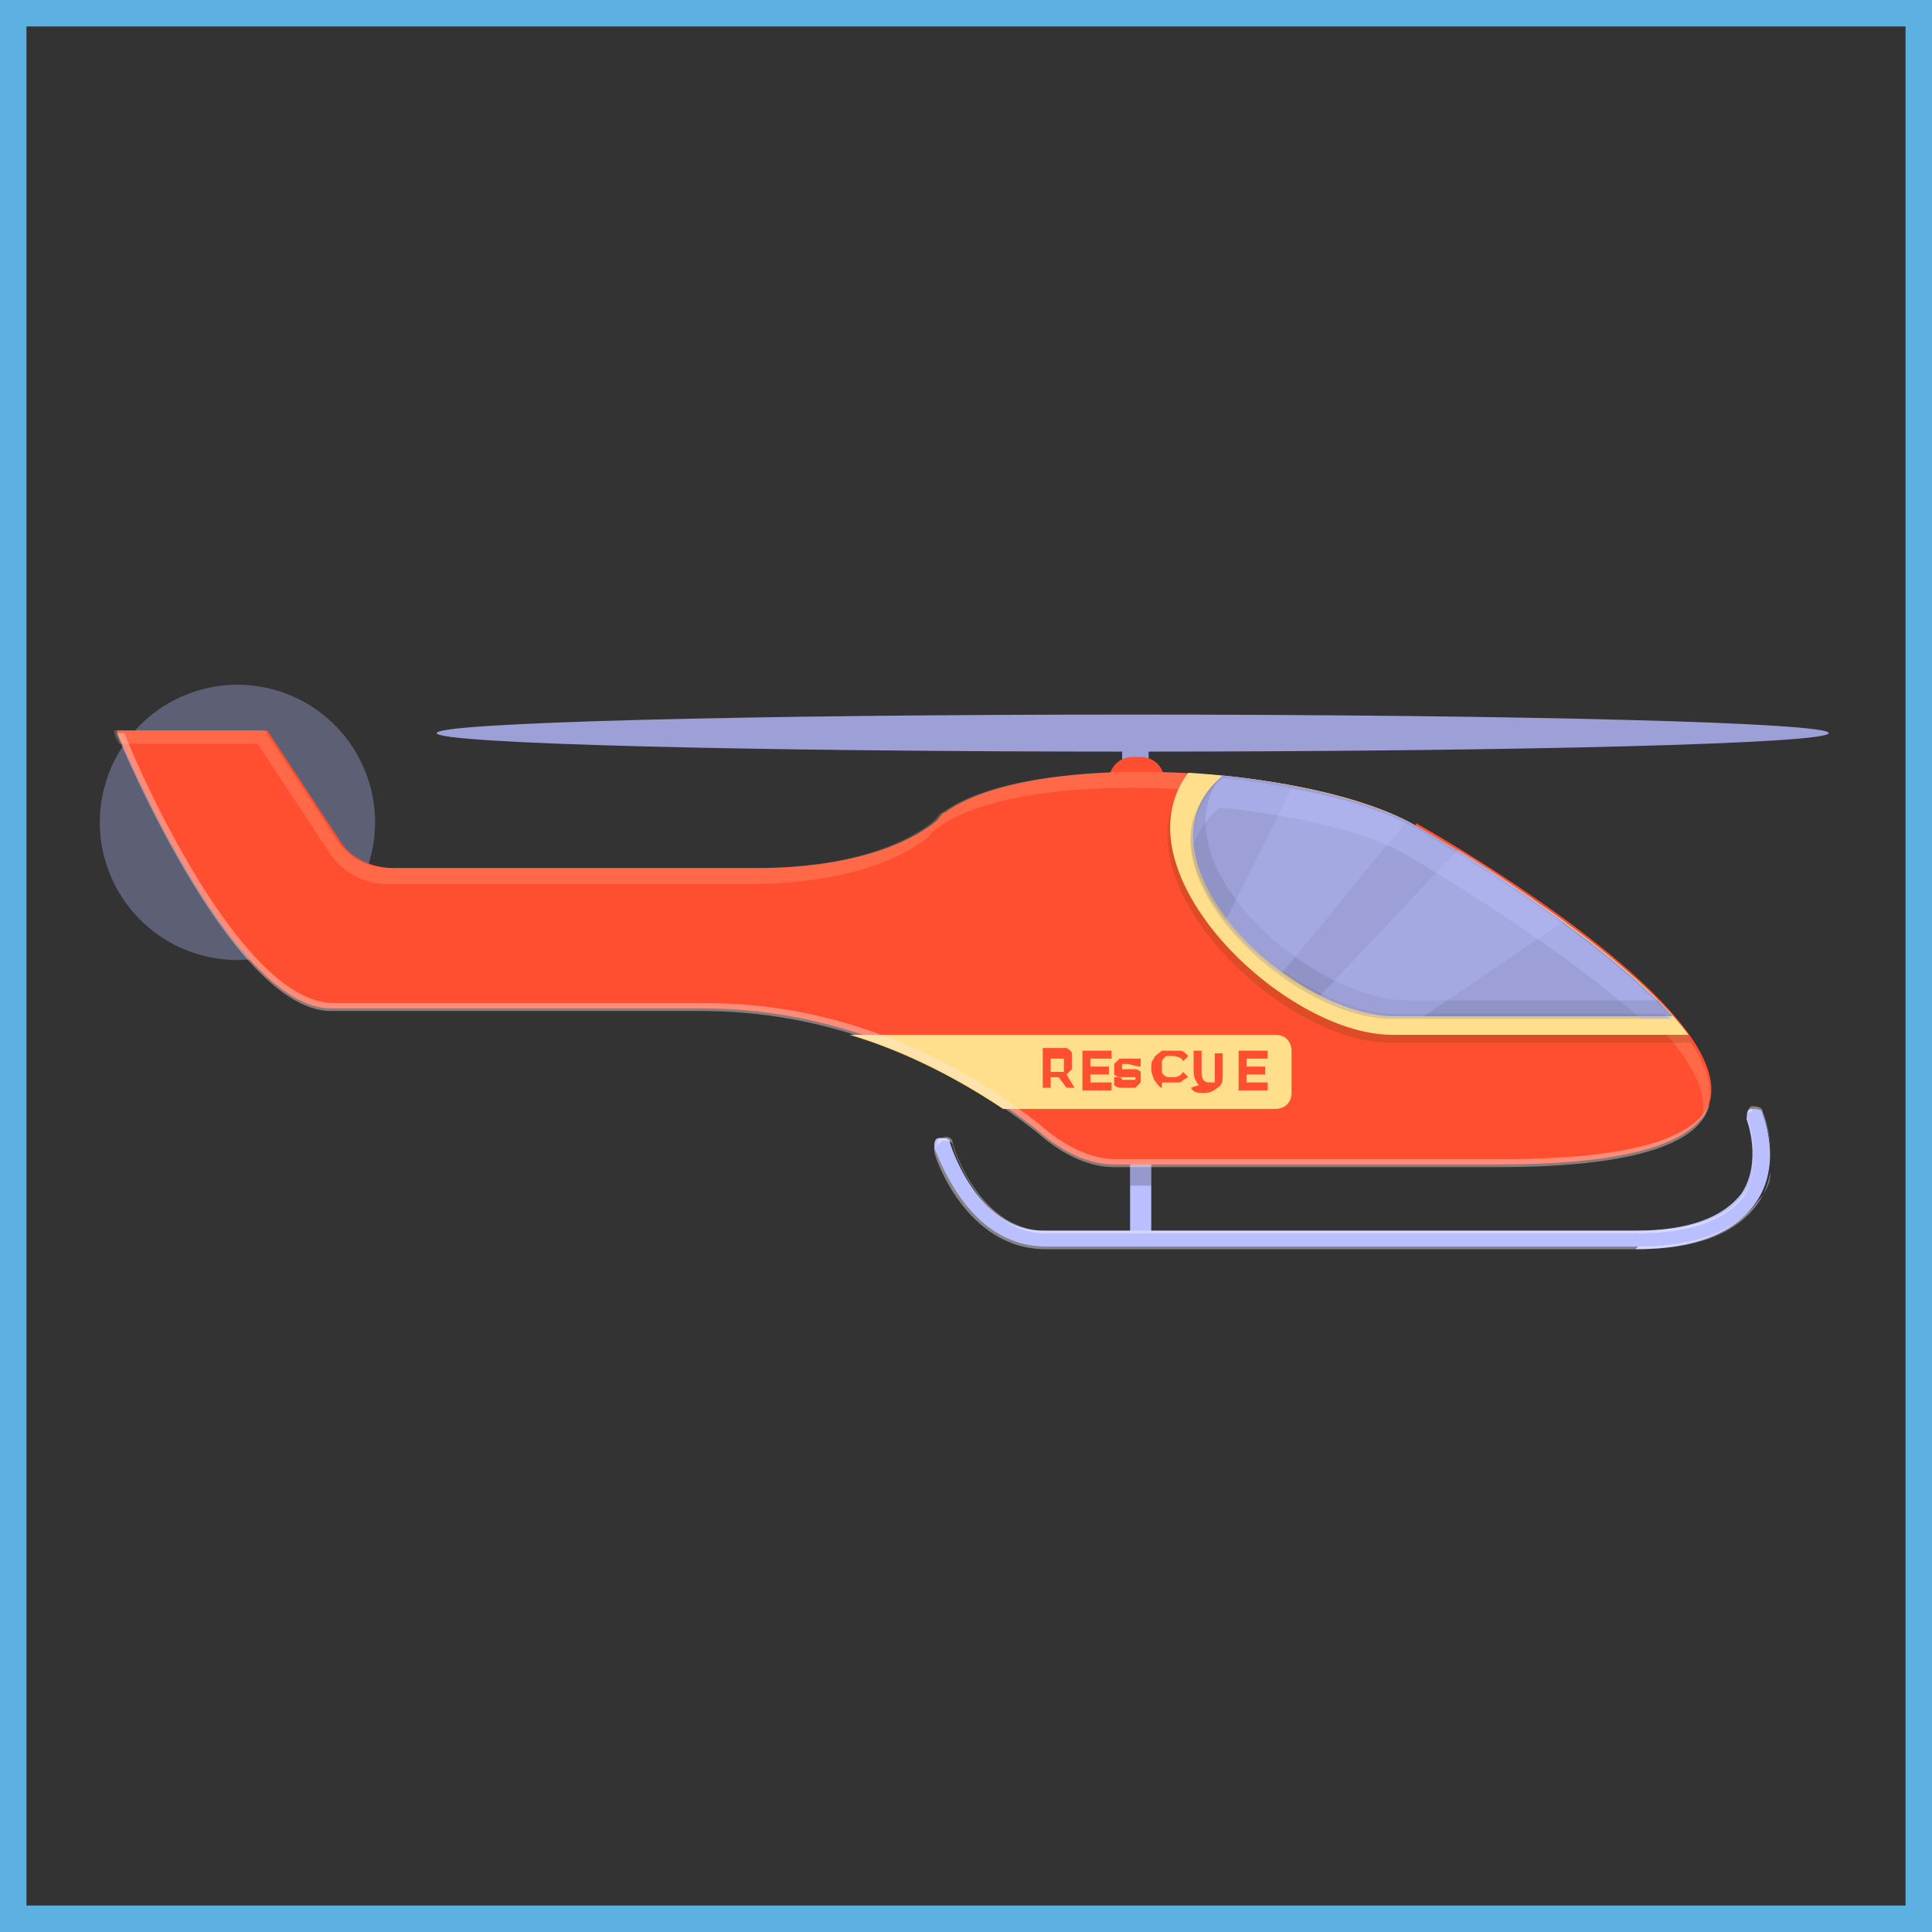 <?xml version="1.0" encoding="UTF-8"?>
<svg id="Layer_1" xmlns="http://www.w3.org/2000/svg" version="1.1" viewBox="0 0 73 73">
  <rect x="0" y="0" width="73" height="73" fill="#333333" stroke="none"/>
  <!-- Generator: Adobe Illustrator 29.4.0, SVG Export Plug-In . SVG Version: 2.1.0 Build 152)  -->
  <defs>
    <style>
      .st0 {
        fill: #ff4f30;
      }

      .st1 {
        fill: #5f6182;
      }

      .st1, .st2, .st3, .st4 {
        opacity: .2;
      }

      .st5 {
        fill: #ffe9e6;
      }

      .st5, .st6, .st7, .st8 {
        opacity: .4;
      }

      .st9 {
        fill: #43455c;
      }

      .st10 {
        opacity: .3;
      }

      .st11 {
        fill: #fff;
      }

      .st12 {
        fill: none;
        stroke: #5cb0e2;
        stroke-miterlimit: 10;
      }

      .st13 {
        fill: #ffdf8b;
      }

      .st14, .st7 {
        fill: #9ca0d6;
      }

      .st15, .st8 {
        fill: #babfff;
      }

      .st16 {
        fill: #ab2020;
      }

      .st16, .st17 {
        opacity: 0;
      }

      .st3 {
        fill: #ffd3a6;
      }

      .st4 {
        fill: #5c4405;
      }
    </style>
  </defs>
  <rect class="st12" x=".5" y=".5" width="72" height="72"/>
  <g>
    <circle class="st7" cx="9" cy="31" r="5.2" transform="translate(-23.3 31.8) rotate(-75.1)"/>
    <rect class="st15" x="42.7" y="43" width=".8" height="3.7"/>
    <rect class="st14" x="42.4" y="27.4" width="1" height="1.7"/>
    <path class="st0" d="M43.1,30.4h-.3c-.5,0-.9-.4-.9-.9h0c0-.5.4-.9.9-.9h.3c.5,0,.9.4.9.9h0c0,.5-.4.9-.9.9Z"/>
    <path class="st2" d="M42.7,44.8h.8v-1.7h-.8v1.7Z"/>
    <path class="st0" d="M53.5,31.2c-4-2.3-14.5-2.9-17.8-.5-.1,0-.2.2-.3.3-.7.6-2.7,1.8-6.8,1.8h-13.7c-.9,0-1.7-.4-2.1-1.1l-2.7-4.1h-5.7s4.3,10.5,8.1,10.5h13.6c1.6,0,7.1-.1,13.1,4.6h0c.9.8,1.9,1.3,2.9,1.3h14.5c18,0,.8-10.7-3.1-12.9Z"/>
    <path class="st13" d="M48.8,41.4v-1.7c0-.3-.2-.6-.6-.6h-16.1c1.7.5,3.7,1.4,5.8,2.8h10.3c.3,0,.6-.2.6-.6Z"/>
    <path class="st5" d="M56.7,43.8h-14.5c-1,0-2-.5-2.9-1.3h0c-6-4.7-11.4-4.6-13.1-4.6h-13.6c-3.4,0-7.2-8.4-7.9-10.2h-.3s4.3,10.5,8.1,10.5h13.6c1.6,0,7.1-.1,13.1,4.6h0c.9.8,1.9,1.3,2.9,1.3h14.5c5.5,0,7.7-1,8-2.4-.6,1.3-2.9,2.1-7.9,2.1Z"/>
    <path class="st3" d="M9.8,28.2l2.7,4.1c.5.7,1.3,1.1,2.1,1.1h13.7c4.1,0,6.1-1.2,6.8-1.8,0-.1.2-.2.3-.3,3.2-2.4,13.8-1.8,17.8.5,2.8,1.6,12,7.3,11.1,10.5,2.2-3.2-8-9.4-10.9-11.1-4-2.3-14.5-2.9-17.8-.5-.1,0-.2.2-.3.3-.7.6-2.7,1.8-6.8,1.8h-13.7c-.9,0-1.7-.4-2.1-1.1l-2.7-4.1h-5.7s0,.2.2.5h5.2Z"/>
    <path class="st16" d="M57,42.6h-14.5c-1,0-2-.5-2.9-1.3h0c-6-4.7-11.4-4.6-13.1-4.6h-13.6c-2.9,0-6.1-6.1-7.4-9h-1.1s4.3,10.5,8.1,10.5h13.6c1.6,0,7.1-.1,13.1,4.6h0c.9.8,1.9,1.3,2.9,1.3h14.5c6.4,0,8.3-1.3,8.1-3.1-.9,1-3.2,1.6-7.6,1.6Z"/>
    <path class="st4" d="M57.2,33.6c-1.6-.9-3-1.7-3.8-2.1-1.9-1.1-5.3-1.8-8.6-2-2.8,3.7,3.6,9.9,7.7,9.9h11.4c-1.3-1.9-4.2-4.1-6.7-5.8Z"/>
    <path class="st13" d="M53.5,31.2c-1.9-1.1-5.3-1.8-8.6-2-2.8,3.7,3.6,9.9,7.7,9.9h11.2c-2.3-3.1-8.2-6.7-10.3-7.9Z"/>
    <path class="st14" d="M53.5,31.2c-1.6-.9-4.4-1.6-7.3-1.9-3.7,3.1,2.6,9.1,6.5,9.1h10.5c-2.6-2.9-7.8-6.1-9.7-7.2Z"/>
    <path class="st8" d="M46,30.5c2.9.3,5.7.9,7.3,1.9,1.7,1,5.9,3.6,8.7,6.1h1.2c-2.6-2.9-7.8-6.1-9.7-7.2-1.6-.9-4.4-1.6-7.3-1.9-.8.7-1.2,1.6-1.1,2.5.2-.5.5-1,1-1.4Z"/>
    <path class="st1" d="M62.6,37.8h-9.4c-3.6,0-9.3-5-7.2-8.3-3.4,3.2,2.8,8.9,6.7,8.9h10.5c-.2-.2-.4-.4-.6-.7Z"/>
    <g>
      <path class="st1" d="M52.7,38.3c-3.5,0-8.9-4.7-7.4-7.9-1.7,3.2,3.7,8.1,7.3,8.1h10.5c0,0-.1-.1-.2-.2h-10.3Z"/>
      <path class="st1" d="M46,29.5s0,0,0,0c0,0,0,.1,0,.2,0,0,0-.1,0-.2Z"/>
    </g>
    <path class="st14" d="M69.1,27.7c0,.4-11.8.7-26.3.7s-26.3-.3-26.3-.7,11.8-.7,26.3-.7,26.3.3,26.3.7Z"/>
    <g class="st10">
      <path class="st15" d="M48.8,29.8l-2.5,5c.6.7,1.3,1.4,2.1,2,1.5-1.8,3.1-3.8,4.7-5.7-1.1-.6-2.6-1-4.3-1.3Z"/>
      <path class="st15" d="M49.9,37.7c.9.5,1.9.7,2.7.7h1.2l5.3-3.6c-1.4-1-2.8-2-4-2.7l-5.2,5.5Z"/>
    </g>
    <g>
      <path class="st15" d="M61.9,47.1h-22.4c-3,0-4.1-3.6-4.2-3.7,0-.2,0-.4.2-.4.2,0,.4,0,.4.2,0,0,1,3.3,3.5,3.3h22.4c2,0,3.3-.5,4-1.4.8-1.2.2-2.8.2-2.8,0-.2,0-.4.2-.4.2,0,.4,0,.4.2,0,0,.8,1.9-.3,3.4-.8,1.1-2.3,1.7-4.5,1.7Z"/>
      <g class="st6">
        <path class="st11" d="M66.4,45.4c-.8,1.1-2.3,1.7-4.5,1.7h-22.4c-3,0-4.1-3.6-4.2-3.7,0,0,0,0,0-.1,0,0,0,.1,0,.2,0,.2,1.2,3.7,4.2,3.7h22.4c2.2,0,3.7-.6,4.5-1.7.3-.4.4-.8.5-1.2,0,.4-.2.8-.5,1.1Z"/>
        <path class="st11" d="M66.2,44.1c.2-1-.2-1.9-.2-1.9,0,0,0,0,0-.1,0,0,0,.1,0,.2,0,0,.4.9.2,1.9Z"/>
      </g>
      <g class="st6">
        <path class="st11" d="M66.2,41.9c.2,0,.4,0,.4.2,0,0,.3.7.3,1.4,0-.8-.3-1.5-.3-1.5,0-.2-.3-.2-.4-.2-.1,0-.2.2-.2.4,0-.1,0-.2.2-.2Z"/>
        <path class="st11" d="M35.6,43.1c.2,0,.4,0,.4.2,0,0,1,3.3,3.5,3.3h22.4c2,0,3.3-.5,4-1.4.3-.5.4-1,.4-1.5,0,.5-.1,1-.4,1.4-.6.9-2,1.4-4,1.4h-22.4c-2.5,0-3.5-3.2-3.5-3.3,0-.2-.2-.3-.4-.2-.2,0-.2.2-.2.4,0-.1.1-.2.2-.3Z"/>
      </g>
      <g class="st17">
        <path class="st9" d="M66.3,43.4c0-.7-.1-1.2-.2-1.4,0,0,0,.2,0,.3,0,0,.2.5.2,1.1Z"/>
        <path class="st9" d="M66.4,45.1c-.8,1.1-2.3,1.7-4.5,1.7h-22.4c-2.8,0-3.9-3.1-4.1-3.6,0,0,0,.2,0,.3,0,.2,1.2,3.7,4.2,3.7h22.4c2.2,0,3.7-.6,4.5-1.7.5-.7.6-1.4.5-2,0,.5-.2,1.1-.5,1.7Z"/>
      </g>
    </g>
    <g>
      <path class="st0" d="M40.3,41.1l-.3-.4h-.3v.4h-.3v-1.5h.6c.1,0,.2,0,.3,0,0,0,.2.1.2.2,0,0,0,.2,0,.3s0,.2,0,.3c0,0-.1.1-.2.2l.3.5h-.4ZM40.2,40c0,0-.1,0-.2,0h-.3v.5h.3c.1,0,.2,0,.2,0,0,0,0-.1,0-.2s0-.1,0-.2Z"/>
      <path class="st0" d="M42,40.9v.3h-1.1v-1.5h1.1v.3h-.8v.3h.7v.3h-.7v.3h.8Z"/>
      <path class="st0" d="M42.4,41.1c-.1,0-.2,0-.3-.1v-.3c.2,0,.3,0,.3.1,0,0,.2,0,.3,0s.2,0,.2,0c0,0,0,0,0-.1s0,0,0,0c0,0,0,0-.1,0,0,0-.1,0-.2,0-.1,0-.2,0-.3,0,0,0-.1,0-.2-.1,0,0,0-.1,0-.2s0-.2,0-.2c0,0,.1-.1.2-.2,0,0,.2,0,.3,0s.2,0,.3,0c0,0,.2,0,.2,0v.3c-.2,0-.4-.1-.5-.1s-.2,0-.2,0c0,0,0,0,0,.1s0,0,0,.1c0,0,.1,0,.2,0,.1,0,.2,0,.3,0,0,0,.1,0,.2.1,0,0,0,.1,0,.2s0,.2,0,.2c0,0-.1.1-.2.2,0,0-.2,0-.3,0s-.2,0-.3,0Z"/>
      <path class="st0" d="M43.9,41.1c-.1,0-.2-.2-.3-.3,0-.1-.1-.2-.1-.4s0-.3.1-.4c0-.1.2-.2.3-.3.1,0,.3,0,.4,0s.2,0,.3,0c.1,0,.2.1.3.2l-.2.2c0-.1-.2-.2-.4-.2s-.2,0-.2,0c0,0-.1,0-.2.2,0,0,0,.2,0,.2s0,.2,0,.2c0,0,0,.1.2.2,0,0,.2,0,.2,0,.1,0,.3,0,.4-.2l.2.2c0,0-.2.1-.3.2-.1,0-.2,0-.3,0s-.3,0-.4,0Z"/>
      <path class="st0" d="M45.3,41c-.1-.1-.2-.3-.2-.5v-.8h.3v.8c0,.3.1.4.3.4s.2,0,.2,0c0,0,0-.2,0-.3v-.8h.3v.8c0,.2,0,.4-.2.5-.1.1-.3.2-.5.2s-.4,0-.5-.2Z"/>
      <path class="st0" d="M47.9,40.9v.3h-1.1v-1.5h1.1v.3h-.8v.3h.7v.3h-.7v.3h.8Z"/>
    </g>
  </g>
</svg>